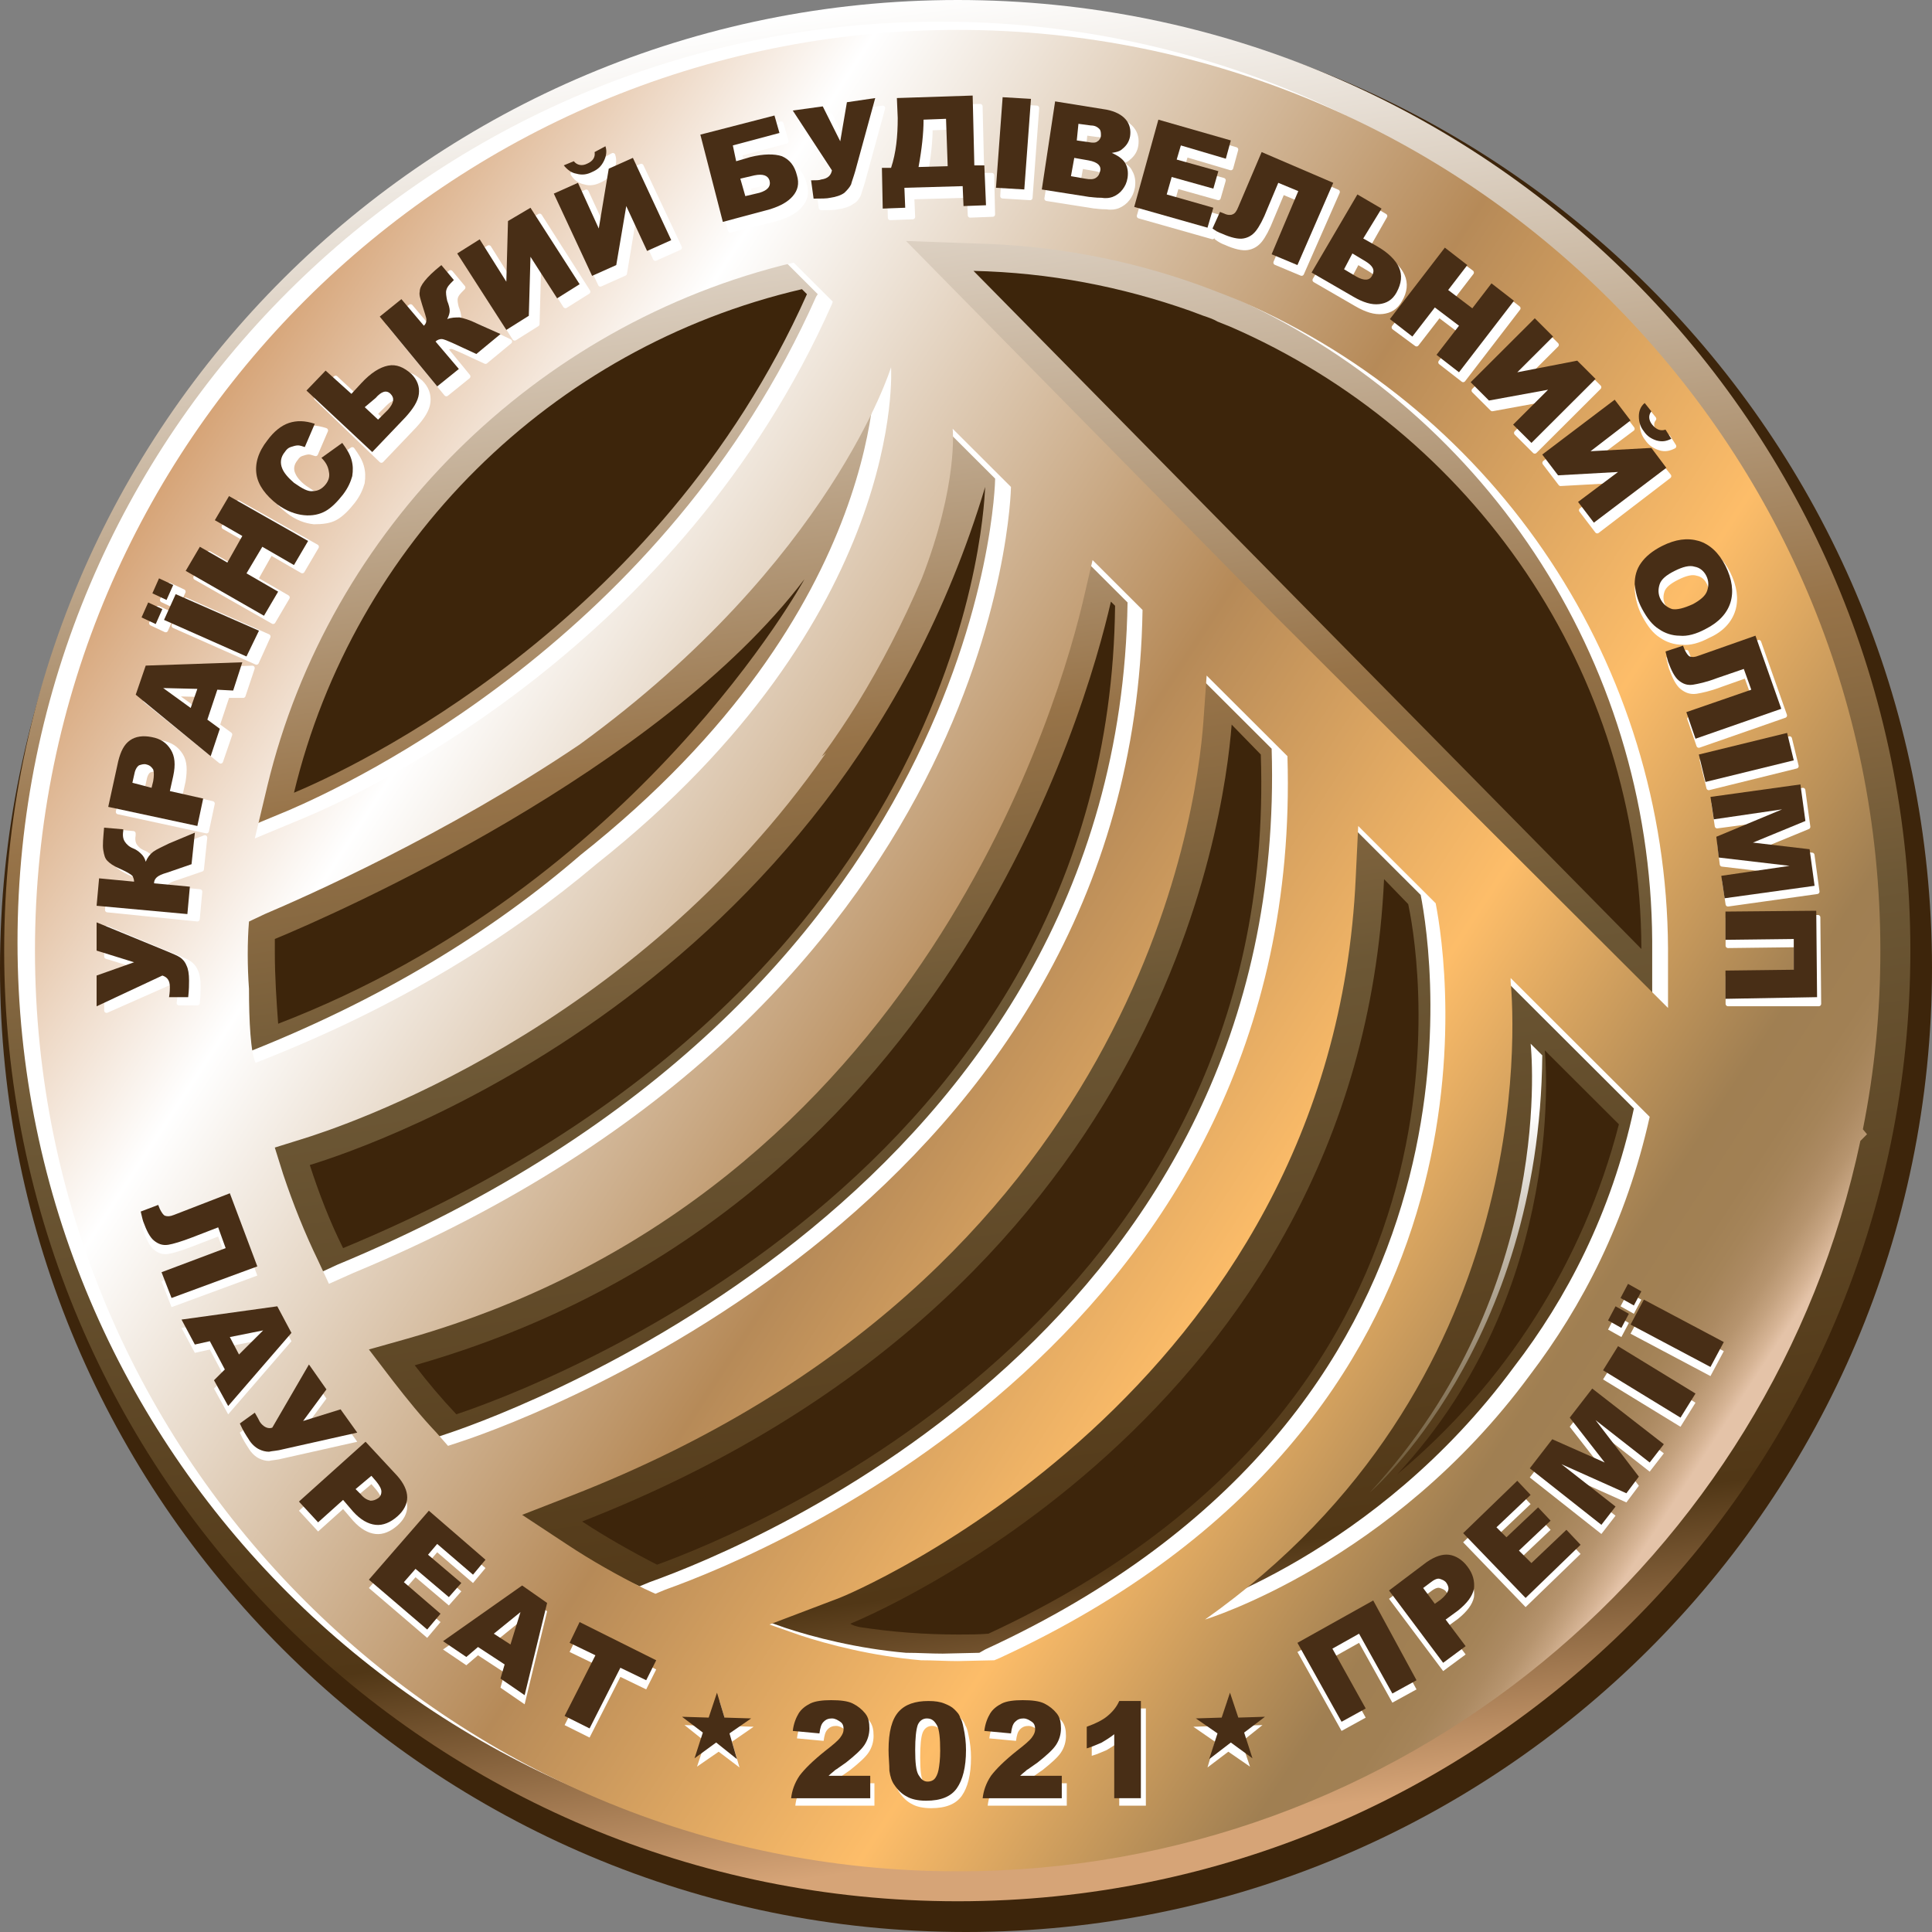 <svg width="80" height="80" viewBox="0 0 80 80" fill="none" xmlns="http://www.w3.org/2000/svg">
<rect x="0" y="0" width="80" height="80" fill="#808080" stroke="none"/>
<path d="M40 80C62.069 80 80 62.107 80 40.086C80 18.064 62.069 0.172 40 0.172C17.931 0.172 0 18.064 0 40.086C0 62.107 17.931 80 40 80Z" fill="#3D250B"/>
<path d="M32.966 13.281C27.414 25.083 17.035 30.83 13.31 32.584C15.931 23.191 23.483 15.759 32.966 13.281Z" fill="#3D250B"/>
<path d="M29.552 29.557C26.207 33.582 20.483 39.053 12.311 42.357C12.242 41.6 12.173 40.843 12.173 40.086C12.173 40.086 12.173 39.948 12.173 39.879C14.69 38.813 23.173 34.959 29.552 29.557Z" fill="#3D250B"/>
<path d="M39.759 25.703C37.966 32.344 32.38 44.249 14.759 51.716C14.38 50.925 14.035 50.064 13.759 49.204C17.138 48.069 32.552 42.185 39.759 25.703Z" fill="#3D250B"/>
<path d="M52.069 33.067C52.069 54.572 32.173 63.174 27.587 64.86C26.862 64.516 26.207 64.103 25.518 63.656C47.311 54.71 51.069 37.196 51.69 31.69C51.862 31.863 51.966 31.966 52.035 32.035C52.035 32.413 52.069 32.757 52.069 33.067Z" fill="#3D250B"/>
<path d="M45.758 29.385C43.31 49.307 23.034 57.393 19.379 58.666C19.034 58.254 18.69 57.841 18.345 57.428C36.172 51.991 43.276 36.92 45.758 29.385Z" fill="#3D250B"/>
<path d="M58.001 38.125C58.07 38.194 58.139 38.263 58.173 38.297C58.277 38.779 58.553 40.396 58.553 42.667C58.553 49.067 56.277 60.766 41.104 67.785C40.932 67.785 40.001 67.82 40.001 67.82C39.07 67.82 38.104 67.751 37.139 67.648C41.863 65.273 56.621 56.43 58.001 38.125Z" fill="#3D250B"/>
<path d="M64.863 45.557C64.863 45.488 64.863 45.419 64.863 45.351C65.69 46.176 66.621 47.105 66.863 47.346C65.932 50.822 64.311 54.056 62.139 56.877C64.484 52.301 64.863 47.828 64.863 45.557Z" fill="#3D250B"/>
<path d="M49.447 13.97L49.965 14.177L50.551 14.417L51.034 14.624C60.758 18.822 67.206 28.215 67.723 38.71C66.137 37.093 43.447 14.073 41.861 12.456C44.482 12.594 47.034 13.11 49.447 13.97Z" fill="#3D250B"/>
<path d="M39.656 0C17.863 0 0.173 17.617 0.173 39.363C0.173 61.11 17.828 78.727 39.656 78.727C61.449 78.727 79.104 61.11 79.104 39.363C79.104 17.617 61.449 0 39.656 0ZM49.828 13.075C50.035 13.144 50.242 13.213 50.414 13.316C50.587 13.385 50.759 13.454 50.931 13.523C60.931 17.858 67.931 27.733 67.966 39.295L40.311 11.217C43.449 11.286 46.449 11.871 49.276 12.869C49.449 12.938 49.656 13.007 49.828 13.075ZM33.207 11.974L33.414 12.181C27.276 25.944 14.483 31.862 12.173 32.826C14.656 22.503 22.828 14.383 33.207 11.974ZM11.38 39.432C11.38 39.26 11.38 39.088 11.38 38.882C13.966 37.815 27.276 31.931 33.311 23.983C33.311 23.983 26.38 36.68 11.518 42.391C11.449 41.462 11.38 40.43 11.38 39.432ZM14.207 51.682C13.656 50.581 13.207 49.411 12.828 48.241C15.311 47.484 34.518 41.015 40.794 20.163C40.759 20.163 40.621 40.74 14.207 51.682ZM17.173 56.533C39.173 50.271 45 29.282 46 24.912L46.173 25.084C45.931 48.619 22.207 57.462 18.897 58.563C18.311 57.944 17.725 57.256 17.173 56.533ZM24.104 63.002C48.069 53.643 50.69 33.996 51 30.004L52.207 31.243C53 54.469 31 63.415 27.207 64.791C26.138 64.241 25.104 63.656 24.104 63.002ZM40.931 67.647C40.518 67.682 40.104 67.682 39.69 67.682C38.276 67.682 36.931 67.579 35.587 67.372C35.449 67.338 35.311 67.303 35.207 67.234C35.207 67.234 56.276 58.839 57.311 36.404L58.311 37.437C58.518 38.4 62.552 57.634 40.931 67.647ZM57.862 61.041C65 53.368 63.966 43.492 63.966 43.492L67.035 46.555C65.552 52.301 62.311 57.325 57.862 61.041Z" fill="url(#paint0_linear_834_6392)"/>
<path d="M76.414 46.417C76.897 44.008 77.138 41.566 77.138 39.019C77.138 17.996 60.001 0.895 38.931 0.895C17.863 0.895 0.725 17.996 0.725 39.019C0.725 60.043 17.863 77.144 38.931 77.144C57.311 77.144 72.656 64.138 76.311 46.899L76.587 46.624L76.414 46.417ZM39.69 9.772C42.897 9.841 46.035 10.426 49.001 11.492L49.552 11.699L50.173 11.94L50.69 12.146C61.414 16.791 68.345 27.286 68.414 38.95V41.462L52.138 25.221L36.862 9.703L39.69 9.772ZM10.449 32.241C13.001 21.608 21.552 13.11 32.242 10.563L33.862 12.181L33.794 12.284C27.518 26.391 14.518 32.447 11.966 33.548L9.897 34.408L10.449 32.241ZM9.656 40.602C9.587 39.673 9.587 38.641 9.656 37.815L10.311 37.505C11.931 36.817 17.794 34.236 23.345 30.486C33.759 22.882 36.242 14.83 36.242 14.83C36.242 14.83 36.931 25.187 24.035 35.406C20.449 38.503 15.863 41.394 9.931 43.699C9.759 43.32 9.69 41.944 9.656 40.602ZM13.001 52.817L12.552 51.854C12.001 50.718 11.518 49.514 11.104 48.275L10.725 47.174L11.828 46.83C13.518 46.314 25.518 42.357 33.552 30.83C33.449 30.933 33.38 30.968 33.38 30.968C33.931 30.211 34.414 29.488 34.862 28.765C35.828 27.183 36.725 25.462 37.518 23.604C39.035 19.682 38.794 17.411 38.794 17.411L41.207 19.819C41.207 20.026 40.759 41.256 13.966 52.37L13.001 52.817ZM17.931 59.561L17.449 59.011C16.828 58.357 16.242 57.634 15.656 56.877L14.656 55.57L16.242 55.123C37.656 49.032 43.345 28.421 44.276 24.361L44.621 22.882L46.69 24.946C46.311 49.239 21.483 58.357 18.656 59.32L17.931 59.561ZM26.483 65.686L26.035 65.48C24.931 64.929 23.828 64.31 22.794 63.621L20.966 62.417L23 61.626C46.38 52.507 48.897 33.342 49.173 29.591L49.311 27.664L52.656 31.002C53.38 54.744 31.345 63.931 26.897 65.514L26.483 65.686ZM40.552 68.439L39.035 68.473C38.518 68.473 38.035 68.439 37.518 68.439C35.518 68.267 33.656 67.785 32.518 67.406L31.242 66.959L34.138 65.858C34.345 65.789 54.552 57.462 55.518 35.991L55.621 33.858L58.828 37.058C59.311 39.535 62.242 58.426 40.794 68.301L40.552 68.439ZM62.69 56.602C56.966 64.378 49.242 66.718 49.242 66.718C62.931 57.049 62.069 42.15 61.897 40.292V40.155L67.656 45.901C66.725 50.236 64.862 53.781 62.69 56.602Z" fill="white"/>
<path d="M77.138 46.761C77.621 44.352 77.862 41.909 77.862 39.363C77.862 18.339 60.724 1.238 39.655 1.238C18.586 1.238 1.448 18.339 1.448 39.363C1.448 60.387 18.586 77.488 39.655 77.488C58.034 77.488 73.379 64.481 77.034 47.243L77.31 46.967L77.138 46.761ZM40.345 10.081C43.552 10.15 46.69 10.735 49.655 11.802L50.207 12.008L50.828 12.249L51.345 12.456C62.069 17.101 69 27.595 69.069 39.26V41.737L52.793 25.496L37.517 9.978L40.345 10.081ZM11.069 32.55C13.621 21.918 22.172 13.419 32.862 10.873L34.483 12.49L34.448 12.593C28.172 26.735 15.172 32.791 12.621 33.858L10.552 34.718L11.069 32.55ZM10.31 40.946C10.241 40.017 10.241 38.984 10.31 38.159L10.966 37.849C12.586 37.161 18.448 34.58 24 30.83C34.414 23.26 36.897 15.208 36.897 15.208C36.897 15.208 37.586 25.565 24.69 35.785C21.103 38.812 16.517 41.703 10.586 44.008C10.379 43.63 10.31 42.253 10.31 40.946ZM13.621 53.161L13.172 52.197C12.621 51.062 12.138 49.858 11.724 48.619L11.379 47.518L12.483 47.174C14.172 46.658 26.172 42.701 34.207 31.174C34.103 31.277 34.034 31.311 34.034 31.311C34.586 30.554 35.069 29.832 35.517 29.109C36.483 27.526 37.379 25.806 38.172 23.948C39.69 20.025 39.448 17.754 39.448 17.754L41.862 20.163C41.862 20.369 41.414 41.6 14.621 52.714L13.621 53.161ZM18.552 59.87L18.069 59.32C17.448 58.666 16.862 57.944 16.276 57.187L15.276 55.879L16.862 55.432C38.276 49.342 43.965 28.731 44.897 24.671L45.241 23.191L47.31 25.256C46.931 49.548 22.103 58.666 19.276 59.63L18.552 59.87ZM27.138 65.995L26.69 65.789C25.586 65.238 24.483 64.619 23.448 63.931L21.621 62.727L23.655 61.935C47.034 52.817 49.552 33.651 49.828 29.901L49.965 27.974L53.31 31.311C54.034 55.053 32 64.24 27.552 65.823L27.138 65.995ZM41.172 68.748L39.655 68.782C39.138 68.782 38.655 68.748 38.138 68.748C36.138 68.576 34.276 68.094 33.138 67.716L31.862 67.268L34.759 66.167C34.965 66.099 55.172 57.772 56.138 36.335L56.241 34.202L59.448 37.402C59.931 39.879 62.862 58.735 41.414 68.645L41.172 68.748ZM63.345 56.946C57.621 64.722 49.897 67.062 49.897 67.062C63.586 57.393 62.724 42.494 62.552 40.636V40.498L68.31 46.245C67.345 50.58 65.517 54.09 63.345 56.946Z" fill="url(#paint1_linear_834_6392)"/>
<path d="M63.862 43.699L63.38 43.217C63.38 43.217 64.518 53.367 56.725 61.797C56.725 61.797 63.759 55.742 63.862 43.699Z" fill="url(#paint2_linear_834_6392)"/>
<path d="M4.414 41.841V40.602L5.966 40.086L4.414 39.605V38.435L7.311 39.639C7.552 39.742 7.724 39.811 7.828 39.88C7.931 39.949 8.035 40.052 8.104 40.224C8.173 40.361 8.207 40.568 8.207 40.843C8.207 40.981 8.207 41.222 8.173 41.531H7.414C7.449 41.325 7.449 41.187 7.449 41.118C7.449 40.843 7.345 40.706 7.138 40.637L4.414 41.841Z" fill="white" stroke="white" stroke-width="0.2" stroke-linecap="round" stroke-linejoin="round"/>
<path d="M8.483 34.684L8.345 35.992L7.345 36.336C7.103 36.405 6.965 36.474 6.897 36.542C6.828 36.611 6.793 36.68 6.793 36.783L8.276 36.921L8.172 38.056L4.448 37.678L4.552 36.542L5.965 36.68C5.965 36.577 5.931 36.508 5.897 36.439C5.828 36.37 5.655 36.267 5.345 36.129C5.138 36.026 4.965 35.923 4.862 35.82C4.759 35.717 4.724 35.579 4.69 35.372C4.655 35.166 4.69 34.856 4.724 34.443L5.517 34.512V34.581C5.483 34.787 5.517 34.925 5.586 35.028C5.655 35.132 5.759 35.235 5.931 35.304C6.103 35.372 6.207 35.476 6.276 35.544C6.345 35.613 6.414 35.717 6.448 35.854C6.517 35.682 6.621 35.544 6.759 35.441C6.897 35.338 7.138 35.235 7.414 35.097L8.483 34.684Z" fill="white" stroke="white" stroke-width="0.2" stroke-linecap="round" stroke-linejoin="round"/>
<path d="M4.896 33.618L5.31 31.76C5.414 31.347 5.552 31.071 5.793 30.899C6.034 30.727 6.345 30.693 6.69 30.762C7.069 30.831 7.31 31.003 7.483 31.278C7.655 31.553 7.655 31.897 7.586 32.344L7.448 32.964L8.793 33.274L8.552 34.409L4.896 33.618ZM6.69 32.826L6.759 32.551C6.793 32.344 6.793 32.172 6.759 32.069C6.69 31.966 6.621 31.897 6.483 31.863C6.379 31.828 6.276 31.863 6.172 31.897C6.069 31.966 6 32.104 5.965 32.31L5.896 32.62L6.69 32.826Z" fill="white" stroke="white" stroke-width="0.2" stroke-linecap="round" stroke-linejoin="round"/>
<path d="M9.413 28.799L9 30.038L9.517 30.417L9.138 31.518L6.034 29.006L6.448 27.802L10.448 27.664L10.069 28.799H9.413ZM8.586 28.765L7.172 28.731L8.31 29.556L8.586 28.765Z" fill="white" stroke="white" stroke-width="0.2" stroke-linecap="round" stroke-linejoin="round"/>
<path d="M6.275 25.806L6.551 25.187L7.137 25.462L6.862 26.082L6.275 25.806ZM6.724 24.843L7 24.224L7.586 24.499L7.31 25.118L6.724 24.843ZM7.206 25.91L7.689 24.843L11.103 26.357L10.62 27.424L7.206 25.91Z" fill="white" stroke="white" stroke-width="0.2" stroke-linecap="round" stroke-linejoin="round"/>
<path d="M8.104 23.914L8.655 22.916L9.793 23.57L10.414 22.469L9.276 21.815L9.862 20.817L13.104 22.641L12.517 23.639L11.207 22.882L10.586 23.983L11.897 24.74L11.31 25.738L8.104 23.914Z" fill="white" stroke="white" stroke-width="0.2" stroke-linecap="round" stroke-linejoin="round"/>
<path d="M13.725 19.235L14.587 18.615C14.759 18.856 14.897 19.062 14.966 19.303C15.035 19.544 15.035 19.751 15.001 19.991C14.932 20.232 14.828 20.473 14.621 20.748C14.38 21.058 14.139 21.299 13.897 21.437C13.656 21.574 13.346 21.609 13.001 21.609C12.656 21.574 12.277 21.437 11.932 21.161C11.449 20.783 11.139 20.37 11.07 19.923C11.001 19.475 11.139 18.994 11.518 18.512C11.794 18.134 12.104 17.893 12.415 17.789C12.725 17.686 13.07 17.686 13.484 17.824L13.07 18.787C12.966 18.753 12.863 18.718 12.794 18.718C12.691 18.718 12.587 18.753 12.484 18.787C12.38 18.822 12.311 18.89 12.242 18.994C12.07 19.2 12.035 19.441 12.139 19.648C12.208 19.82 12.38 20.026 12.621 20.198C12.966 20.439 13.208 20.576 13.415 20.542C13.621 20.542 13.794 20.439 13.932 20.267C14.07 20.095 14.104 19.923 14.07 19.751C13.966 19.579 13.863 19.407 13.725 19.235Z" fill="white" stroke="white" stroke-width="0.2" stroke-linecap="round" stroke-linejoin="round"/>
<path d="M14.931 16.62L15.345 16.172C15.724 15.76 16.104 15.519 16.448 15.484C16.793 15.415 17.104 15.553 17.414 15.828C17.655 16.069 17.759 16.345 17.724 16.654C17.69 16.964 17.483 17.274 17.172 17.618L15.793 19.063L13.104 16.482L13.897 15.656L14.931 16.62ZM16.035 17.652L16.448 17.239C16.69 16.964 16.724 16.758 16.552 16.585C16.379 16.413 16.172 16.482 15.931 16.723L15.517 17.136L16.035 17.652Z" fill="white" stroke="white" stroke-width="0.2" stroke-linecap="round" stroke-linejoin="round"/>
<path d="M21.104 14.142L20.104 14.968L19.138 14.521C18.897 14.417 18.759 14.348 18.69 14.348C18.621 14.348 18.517 14.383 18.448 14.452L19.379 15.587L18.483 16.31L16.104 13.419L17 12.697L17.931 13.798C18 13.729 18.035 13.66 18.035 13.557C18.035 13.454 17.966 13.282 17.862 12.938C17.793 12.697 17.724 12.525 17.759 12.387C17.759 12.25 17.828 12.112 17.966 11.94C18.104 11.768 18.31 11.561 18.655 11.286L19.172 11.905L19.138 11.94C19 12.078 18.897 12.181 18.862 12.318C18.828 12.422 18.862 12.594 18.897 12.731C18.966 12.903 19 13.041 19 13.144C19 13.247 18.966 13.351 18.897 13.488C19.069 13.419 19.241 13.419 19.414 13.419C19.586 13.454 19.828 13.523 20.104 13.66L21.104 14.142Z" fill="white" stroke="white" stroke-width="0.2" stroke-linecap="round" stroke-linejoin="round"/>
<path d="M22.345 8.946L24.345 12.078L23.414 12.662L22.311 10.942L22.242 13.419L21.311 14.004L19.311 10.839L20.242 10.254L21.345 12.009L21.414 9.497L22.345 8.946Z" fill="white" stroke="white" stroke-width="0.2" stroke-linecap="round" stroke-linejoin="round"/>
<path d="M26.551 6.882L28.137 10.254L27.137 10.701L26.275 8.843L25.862 11.321L24.862 11.768L23.275 8.396L24.275 7.949L25.137 9.807L25.551 7.329L26.551 6.882ZM25.379 6.435C25.448 6.641 25.413 6.847 25.31 7.02C25.206 7.226 25.069 7.364 24.827 7.467C24.62 7.57 24.413 7.604 24.206 7.536C24 7.501 23.827 7.364 23.724 7.192L24.137 7.02C24.275 7.192 24.482 7.226 24.689 7.123C24.931 7.02 25.034 6.847 25 6.641L25.379 6.435Z" fill="white" stroke="white" stroke-width="0.2" stroke-linecap="round" stroke-linejoin="round"/>
<path d="M30.793 7.019L31.38 6.882C31.931 6.744 32.345 6.744 32.69 6.847C33 6.985 33.207 7.226 33.31 7.639C33.414 7.983 33.345 8.258 33.138 8.499C32.931 8.74 32.621 8.912 32.173 9.05L30.242 9.531L29.311 5.918L32.345 5.127L32.552 5.85L30.621 6.366L30.793 7.019ZM31.173 8.465L31.759 8.327C32.104 8.224 32.242 8.052 32.173 7.811C32.104 7.604 31.897 7.536 31.552 7.604L30.966 7.742L31.173 8.465Z" fill="white" stroke="white" stroke-width="0.2" stroke-linecap="round" stroke-linejoin="round"/>
<path d="M33.139 4.954L34.38 4.782L35.104 6.228L35.38 4.645L36.553 4.473L35.725 7.501C35.656 7.741 35.587 7.914 35.553 8.051C35.483 8.189 35.414 8.292 35.277 8.361C35.139 8.464 34.932 8.533 34.69 8.567C34.553 8.602 34.311 8.602 34.001 8.602L33.897 7.845C34.104 7.845 34.242 7.845 34.311 7.81C34.587 7.776 34.725 7.638 34.759 7.432L33.139 4.954Z" fill="white" stroke="white" stroke-width="0.2" stroke-linecap="round" stroke-linejoin="round"/>
<path d="M41.104 8.877L40.173 8.912L40.139 8.086L37.759 8.155L37.794 8.981L36.863 9.015L36.828 7.329H37.207C37.414 6.71 37.483 6.021 37.483 5.299L37.449 4.473L40.587 4.404L40.656 7.26H41.069L41.104 8.877ZM39.518 7.226L39.449 5.265L38.518 5.299V5.333C38.518 5.849 38.449 6.503 38.311 7.26L39.518 7.226Z" fill="white" stroke="white" stroke-width="0.2" stroke-linecap="round" stroke-linejoin="round"/>
<path d="M41.759 4.404L42.931 4.473L42.656 8.189L41.518 8.12L41.759 4.404Z" fill="white" stroke="white" stroke-width="0.2" stroke-linecap="round" stroke-linejoin="round"/>
<path d="M43.932 4.576L46.07 4.92C46.415 4.989 46.691 5.127 46.863 5.333C47.035 5.54 47.07 5.78 47.035 6.021C47.001 6.228 46.897 6.4 46.725 6.537C46.622 6.641 46.484 6.675 46.277 6.71C46.518 6.813 46.725 6.95 46.794 7.122C46.897 7.294 46.932 7.501 46.897 7.742C46.863 7.948 46.794 8.086 46.691 8.223C46.587 8.361 46.449 8.464 46.277 8.533C46.173 8.568 46.035 8.602 45.828 8.568C45.553 8.568 45.38 8.533 45.311 8.533L43.346 8.223L43.932 4.576ZM44.622 7.639L45.208 7.742C45.415 7.776 45.553 7.776 45.656 7.707C45.76 7.639 45.794 7.57 45.828 7.432C45.863 7.329 45.828 7.226 45.76 7.157C45.691 7.088 45.553 7.019 45.346 6.985L44.76 6.882L44.622 7.639ZM44.863 6.193L45.346 6.262C45.518 6.297 45.656 6.297 45.725 6.228C45.794 6.193 45.863 6.09 45.863 5.987C45.897 5.884 45.863 5.78 45.794 5.712C45.725 5.643 45.622 5.574 45.449 5.574L44.932 5.505L44.863 6.193Z" fill="white" stroke="white" stroke-width="0.2" stroke-linecap="round" stroke-linejoin="round"/>
<path d="M48.207 5.333L51.173 6.193L50.966 6.95L49.104 6.4L48.931 6.985L50.656 7.466L50.449 8.189L48.725 7.707L48.518 8.43L50.449 8.98L50.207 9.806L47.173 8.946L48.207 5.333Z" fill="white" stroke="white" stroke-width="0.2" stroke-linecap="round" stroke-linejoin="round"/>
<path d="M53.897 11.321L52.828 10.874L53.932 8.293L53.104 7.949L52.656 9.016C52.483 9.463 52.311 9.773 52.173 9.945C52.035 10.117 51.863 10.22 51.656 10.254C51.449 10.289 51.139 10.22 50.759 10.048C50.656 10.013 50.518 9.945 50.38 9.841L50.69 9.153L50.863 9.222C51.001 9.291 51.139 9.291 51.208 9.256C51.311 9.222 51.38 9.119 51.449 8.947L52.414 6.676L55.38 7.949L53.897 11.321Z" fill="white" stroke="white" stroke-width="0.2" stroke-linecap="round" stroke-linejoin="round"/>
<path d="M56.621 10.219L57.138 10.529C57.621 10.804 57.931 11.114 58.069 11.424C58.207 11.733 58.172 12.078 57.965 12.421C57.793 12.731 57.552 12.869 57.241 12.903C56.931 12.938 56.586 12.834 56.172 12.594L54.448 11.596L56.345 8.361L57.345 8.946L56.621 10.219ZM55.862 11.492L56.379 11.802C56.69 11.974 56.931 11.974 57.034 11.733C57.138 11.527 57.069 11.355 56.724 11.148L56.207 10.839L55.862 11.492Z" fill="white" stroke="white" stroke-width="0.2" stroke-linecap="round" stroke-linejoin="round"/>
<path d="M60.001 10.598L60.931 11.286L60.138 12.318L61.138 13.075L61.931 12.043L62.862 12.765L60.587 15.725L59.656 15.002L60.587 13.798L59.587 13.041L58.656 14.245L57.725 13.557L60.001 10.598Z" fill="white" stroke="white" stroke-width="0.2" stroke-linecap="round" stroke-linejoin="round"/>
<path d="M66.207 16.034L63.551 18.684L62.793 17.927L64.241 16.482L61.793 16.929L61.034 16.172L63.689 13.523L64.448 14.28L63 15.725L65.448 15.277L66.207 16.034Z" fill="white" stroke="white" stroke-width="0.2" stroke-linecap="round" stroke-linejoin="round"/>
<path d="M69.104 19.716L66.138 21.987L65.483 21.127L67.104 19.888L64.621 20.026L63.966 19.166L66.931 16.895L67.587 17.755L65.931 18.994L68.414 18.856L69.104 19.716ZM69.311 18.477C69.104 18.581 68.931 18.615 68.724 18.546C68.517 18.477 68.345 18.374 68.207 18.168C68.069 17.996 68 17.789 68 17.548C68 17.342 68.069 17.135 68.207 16.998L68.483 17.342C68.345 17.514 68.38 17.72 68.517 17.892C68.656 18.099 68.862 18.168 69.069 18.099L69.311 18.477Z" fill="white" stroke="white" stroke-width="0.2" stroke-linecap="round" stroke-linejoin="round"/>
<path d="M68.932 22.882C69.484 22.607 69.966 22.538 70.449 22.71C70.897 22.848 71.277 23.192 71.553 23.742C71.828 24.293 71.897 24.809 71.76 25.256C71.621 25.704 71.277 26.082 70.725 26.323C70.346 26.529 69.966 26.633 69.656 26.598C69.346 26.598 69.035 26.495 68.794 26.323C68.518 26.151 68.311 25.876 68.104 25.497C67.897 25.119 67.828 24.774 67.794 24.465C67.794 24.155 67.863 23.88 68.07 23.57C68.242 23.329 68.553 23.088 68.932 22.882ZM69.449 23.914C69.104 24.086 68.897 24.258 68.828 24.465C68.76 24.671 68.76 24.878 68.863 25.084C68.966 25.291 69.139 25.428 69.346 25.497C69.553 25.532 69.828 25.463 70.208 25.291C70.518 25.119 70.725 24.947 70.794 24.74C70.863 24.534 70.863 24.327 70.76 24.121C70.656 23.914 70.484 23.777 70.277 23.742C70.07 23.673 69.794 23.742 69.449 23.914Z" fill="white" stroke="white" stroke-width="0.2" stroke-linecap="round" stroke-linejoin="round"/>
<path d="M70.345 30.864L69.966 29.763L72.621 28.834L72.31 27.974L71.241 28.352C70.793 28.524 70.448 28.593 70.241 28.628C70 28.662 69.828 28.593 69.655 28.456C69.483 28.318 69.345 28.043 69.207 27.664C69.172 27.561 69.138 27.389 69.103 27.251L69.828 27.011L69.897 27.183C69.966 27.32 70 27.424 70.103 27.458C70.172 27.492 70.31 27.492 70.483 27.424L72.828 26.598L73.897 29.626L70.345 30.864Z" fill="white" stroke="white" stroke-width="0.2" stroke-linecap="round" stroke-linejoin="round"/>
<path d="M74.103 30.589L74.379 31.724L70.758 32.619L70.482 31.483L74.103 30.589Z" fill="white" stroke="white" stroke-width="0.2" stroke-linecap="round" stroke-linejoin="round"/>
<path d="M74.656 32.723L74.862 34.237L72.69 35.131L75.035 35.407L75.242 36.92L71.552 37.437L71.414 36.508L74.242 36.129L71.311 35.785L71.207 34.925L73.931 33.824L71.104 34.202L70.966 33.273L74.656 32.723Z" fill="white" stroke="white" stroke-width="0.2" stroke-linecap="round" stroke-linejoin="round"/>
<path d="M71.553 41.566V40.43L74.38 40.396V39.123L71.553 39.157V38.022L75.277 37.987L75.311 41.566H71.553Z" fill="white" stroke="white" stroke-width="0.2" stroke-linecap="round" stroke-linejoin="round"/>
<path d="M4 41.669V40.395L5.552 39.845L4 39.363V38.193L6.931 39.398C7.172 39.501 7.345 39.57 7.448 39.639C7.552 39.707 7.655 39.811 7.724 39.983C7.793 40.12 7.828 40.327 7.828 40.602C7.828 40.74 7.828 40.98 7.793 41.29H7C7.034 41.084 7.034 40.946 7.034 40.877C7.034 40.602 6.931 40.464 6.724 40.395L4 41.669Z" fill="#482E16"/>
<path d="M8.069 34.478L7.931 35.785L6.931 36.13C6.69 36.198 6.552 36.267 6.483 36.336C6.414 36.405 6.379 36.474 6.379 36.577L7.862 36.715L7.759 37.85L4 37.506L4.103 36.37L5.552 36.508C5.552 36.405 5.517 36.336 5.483 36.267C5.414 36.198 5.241 36.095 4.931 35.958C4.69 35.854 4.552 35.751 4.448 35.648C4.345 35.545 4.31 35.407 4.276 35.2C4.241 34.994 4.276 34.684 4.31 34.272L5.103 34.34V34.409C5.069 34.616 5.103 34.753 5.172 34.856C5.241 34.96 5.345 35.063 5.517 35.132C5.69 35.2 5.793 35.304 5.862 35.373C5.931 35.441 6 35.545 6.034 35.682C6.103 35.51 6.207 35.373 6.345 35.269C6.483 35.166 6.724 35.063 7 34.925L8.069 34.478Z" fill="#482E16"/>
<path d="M4.482 33.411L4.896 31.518C5 31.105 5.138 30.83 5.379 30.658C5.62 30.486 5.931 30.452 6.276 30.52C6.655 30.589 6.896 30.761 7.069 31.037C7.241 31.312 7.276 31.656 7.172 32.138L7.034 32.757L8.413 33.067L8.172 34.202L4.482 33.411ZM6.276 32.62L6.344 32.344C6.379 32.138 6.379 31.966 6.344 31.863C6.276 31.759 6.207 31.69 6.069 31.656C5.965 31.622 5.862 31.656 5.758 31.69C5.655 31.759 5.586 31.897 5.551 32.103L5.482 32.413L6.276 32.62Z" fill="#482E16"/>
<path d="M8.999 28.559L8.586 29.798L9.103 30.177L8.724 31.312L5.62 28.766L6.034 27.561L10.034 27.424L9.655 28.594L8.999 28.559ZM8.172 28.525L6.758 28.491L7.896 29.316L8.172 28.525Z" fill="#482E16"/>
<path d="M5.861 25.566L6.137 24.946L6.723 25.221L6.448 25.841L5.861 25.566ZM6.31 24.568L6.585 23.948L7.172 24.224L6.896 24.843L6.31 24.568ZM6.792 25.669L7.275 24.602L10.723 26.116L10.206 27.183L6.792 25.669Z" fill="#482E16"/>
<path d="M7.689 23.639L8.276 22.641L9.414 23.295L10.034 22.194L8.896 21.54L9.483 20.542L12.758 22.4L12.172 23.398L10.862 22.641L10.207 23.742L11.517 24.499L10.931 25.497L7.689 23.639Z" fill="#482E16"/>
<path d="M13.31 18.959L14.172 18.34C14.345 18.581 14.483 18.787 14.552 19.028C14.621 19.269 14.621 19.475 14.586 19.716C14.517 19.957 14.414 20.198 14.207 20.473C13.965 20.783 13.724 21.024 13.483 21.161C13.241 21.299 12.931 21.368 12.586 21.333C12.241 21.299 11.862 21.161 11.483 20.886C11 20.508 10.69 20.095 10.621 19.647C10.552 19.2 10.69 18.718 11.069 18.237C11.345 17.858 11.655 17.617 11.965 17.514C12.276 17.411 12.621 17.411 13.034 17.548L12.621 18.512C12.517 18.477 12.414 18.443 12.345 18.443C12.241 18.443 12.138 18.477 12.034 18.512C11.931 18.546 11.862 18.615 11.793 18.718C11.621 18.925 11.586 19.166 11.69 19.407C11.758 19.578 11.931 19.785 12.172 19.991C12.517 20.232 12.758 20.37 12.965 20.335C13.172 20.335 13.345 20.232 13.483 20.06C13.621 19.888 13.655 19.716 13.621 19.544C13.586 19.303 13.483 19.131 13.31 18.959Z" fill="#482E16"/>
<path d="M14.552 16.309L14.965 15.862C15.345 15.449 15.724 15.208 16.069 15.14C16.414 15.071 16.724 15.208 17.034 15.484C17.276 15.725 17.379 16 17.345 16.309C17.31 16.619 17.103 16.929 16.793 17.273L15.414 18.718L12.69 16.172L13.483 15.346L14.552 16.309ZM15.655 17.376L16.069 16.963C16.31 16.688 16.345 16.482 16.172 16.309C16 16.137 15.793 16.206 15.552 16.482L15.103 16.86L15.655 17.376Z" fill="#482E16"/>
<path d="M20.725 13.832L19.725 14.658L18.759 14.211C18.518 14.108 18.38 14.039 18.276 14.039C18.207 14.039 18.104 14.073 18.035 14.142L19 15.278L18.104 16L15.725 13.11L16.621 12.387L17.552 13.488C17.621 13.42 17.656 13.351 17.656 13.248C17.656 13.144 17.587 12.972 17.483 12.628C17.414 12.387 17.345 12.215 17.38 12.078C17.38 11.94 17.449 11.802 17.587 11.63C17.725 11.458 17.931 11.252 18.276 10.977L18.794 11.596L18.759 11.63C18.621 11.768 18.518 11.871 18.483 12.009C18.449 12.112 18.483 12.284 18.518 12.456C18.587 12.628 18.621 12.766 18.621 12.869C18.621 12.972 18.587 13.075 18.518 13.213C18.69 13.144 18.863 13.144 19.035 13.144C19.207 13.179 19.449 13.248 19.725 13.385L20.725 13.832Z" fill="#482E16"/>
<path d="M21.966 8.603L24.001 11.768L23.07 12.353L21.966 10.633L21.897 13.076L20.966 13.661L18.932 10.495L19.863 9.91L20.966 11.665L21.035 9.153L21.966 8.603Z" fill="#482E16"/>
<path d="M26.207 6.537L27.794 9.944L26.794 10.391L25.932 8.533L25.518 10.976L24.518 11.423L22.932 8.017L23.932 7.57L24.794 9.462L25.207 6.985L26.207 6.537ZM25.07 6.056C25.139 6.262 25.104 6.469 25.001 6.675C24.897 6.881 24.759 7.019 24.518 7.122C24.311 7.226 24.104 7.26 23.863 7.191C23.656 7.157 23.483 7.019 23.345 6.847L23.759 6.675C23.897 6.847 24.104 6.881 24.311 6.778C24.552 6.675 24.656 6.503 24.621 6.297L25.07 6.056Z" fill="#482E16"/>
<path d="M30.483 6.676L31.069 6.504C31.621 6.366 32.069 6.366 32.379 6.469C32.69 6.607 32.897 6.848 33 7.261C33.103 7.605 33.035 7.88 32.828 8.121C32.621 8.362 32.31 8.534 31.862 8.671L29.931 9.188L29 5.575L32.069 4.783L32.276 5.506L30.345 6.022L30.483 6.676ZM30.862 8.121L31.448 7.983C31.793 7.88 31.931 7.708 31.862 7.467C31.793 7.261 31.586 7.192 31.241 7.261L30.655 7.398L30.862 8.121Z" fill="#482E16"/>
<path d="M32.827 4.577L34.069 4.405L34.793 5.85L35.069 4.233L36.241 4.061L35.413 7.088C35.344 7.329 35.275 7.501 35.241 7.639C35.172 7.777 35.069 7.88 34.965 7.983C34.827 8.086 34.62 8.155 34.379 8.19C34.241 8.224 34 8.224 33.689 8.224L33.586 7.467C33.793 7.467 33.931 7.467 34 7.433C34.275 7.398 34.413 7.261 34.448 7.054L32.827 4.577Z" fill="#482E16"/>
<path d="M40.828 8.499L39.897 8.533L39.862 7.708L37.449 7.776L37.483 8.602L36.552 8.637L36.518 6.951H36.897C37.104 6.331 37.173 5.643 37.173 4.886L37.138 4.06L40.276 3.957L40.345 6.847H40.759L40.828 8.499ZM39.242 6.882L39.173 4.92L38.242 4.955V4.989C38.242 5.505 38.173 6.159 38.035 6.916L39.242 6.882Z" fill="#482E16"/>
<path d="M41.517 4.025L42.69 4.094L42.414 7.845L41.241 7.776L41.517 4.025Z" fill="#482E16"/>
<path d="M43.69 4.198L45.828 4.542C46.173 4.611 46.449 4.749 46.621 4.955C46.794 5.162 46.828 5.403 46.794 5.643C46.759 5.85 46.656 6.022 46.483 6.16C46.38 6.263 46.242 6.297 46.035 6.332C46.277 6.435 46.483 6.572 46.587 6.744C46.69 6.917 46.725 7.123 46.69 7.364C46.656 7.57 46.587 7.708 46.483 7.846C46.38 7.983 46.242 8.086 46.07 8.155C45.966 8.19 45.828 8.224 45.621 8.19C45.346 8.19 45.173 8.155 45.104 8.155L43.139 7.846L43.69 4.198ZM44.346 7.295L44.932 7.398C45.139 7.433 45.277 7.433 45.38 7.364C45.483 7.295 45.518 7.226 45.553 7.089C45.587 6.985 45.553 6.882 45.483 6.813C45.414 6.744 45.277 6.676 45.07 6.641L44.483 6.538L44.346 7.295ZM44.587 5.815L45.07 5.884C45.242 5.919 45.38 5.919 45.449 5.85C45.518 5.815 45.587 5.712 45.587 5.609C45.587 5.506 45.587 5.403 45.518 5.334C45.449 5.265 45.346 5.196 45.173 5.196L44.656 5.127L44.587 5.815Z" fill="#482E16"/>
<path d="M47.966 4.955L50.966 5.815L50.759 6.572L48.897 6.022L48.724 6.607L50.449 7.088L50.242 7.811L48.517 7.329L48.311 8.052L50.242 8.602L50 9.428L46.966 8.568L47.966 4.955Z" fill="#482E16"/>
<path d="M53.724 10.976L52.655 10.529L53.759 7.914L52.931 7.57L52.483 8.637C52.31 9.084 52.138 9.394 52 9.566C51.862 9.738 51.69 9.841 51.483 9.875C51.276 9.91 50.966 9.841 50.586 9.669C50.483 9.635 50.345 9.566 50.207 9.462L50.517 8.774L50.69 8.843C50.828 8.912 50.966 8.912 51.035 8.878C51.138 8.843 51.207 8.74 51.276 8.568L52.242 6.297L55.207 7.57L53.724 10.976Z" fill="#482E16"/>
<path d="M56.449 9.875L57 10.185C57.483 10.46 57.793 10.77 57.931 11.08C58.069 11.389 58.035 11.733 57.828 12.112C57.655 12.422 57.414 12.559 57.104 12.594C56.793 12.628 56.449 12.525 56.035 12.284L54.31 11.286L56.207 8.052L57.207 8.637L56.449 9.875ZM55.655 11.149L56.173 11.458C56.483 11.63 56.724 11.63 56.828 11.389C56.931 11.183 56.862 11.011 56.517 10.804L56 10.495L55.655 11.149Z" fill="#482E16"/>
<path d="M59.828 10.254L60.759 10.976L59.966 12.009L60.966 12.766L61.759 11.733L62.69 12.456L60.414 15.415L59.483 14.693L60.414 13.488L59.414 12.731L58.483 13.936L57.552 13.213L59.828 10.254Z" fill="#482E16"/>
<path d="M66.069 15.691L63.414 18.34L62.655 17.583L64.103 16.138L61.655 16.585L60.897 15.828L63.552 13.179L64.31 13.936L62.828 15.415L65.31 14.934L66.069 15.691Z" fill="#482E16"/>
<path d="M68.999 19.372L65.999 21.643L65.344 20.783L66.999 19.544L64.516 19.682L63.861 18.822L66.861 16.551L67.516 17.411L65.861 18.684L68.379 18.547L68.999 19.372ZM69.206 18.168C68.999 18.271 68.827 18.306 68.585 18.237C68.379 18.168 68.206 18.065 68.068 17.858C67.93 17.686 67.861 17.48 67.861 17.239C67.861 17.032 67.93 16.826 68.103 16.688L68.379 17.032C68.241 17.204 68.275 17.411 68.413 17.583C68.585 17.79 68.758 17.858 68.965 17.79L69.206 18.168Z" fill="#482E16"/>
<path d="M68.827 22.606C69.379 22.331 69.862 22.262 70.345 22.4C70.793 22.538 71.172 22.882 71.448 23.432C71.724 23.983 71.793 24.499 71.655 24.946C71.517 25.393 71.172 25.772 70.621 26.047C70.241 26.254 69.862 26.357 69.552 26.323C69.241 26.323 68.931 26.219 68.689 26.047C68.414 25.875 68.207 25.6 68 25.221C67.793 24.843 67.724 24.499 67.689 24.189C67.689 23.879 67.758 23.57 67.965 23.294C68.138 23.054 68.414 22.813 68.827 22.606ZM69.345 23.639C69 23.811 68.793 23.983 68.724 24.189C68.655 24.396 68.655 24.602 68.758 24.808C68.862 25.015 69.034 25.153 69.241 25.221C69.448 25.256 69.724 25.187 70.103 25.015C70.414 24.843 70.621 24.671 70.689 24.464C70.758 24.258 70.758 24.052 70.655 23.845C70.552 23.639 70.379 23.501 70.172 23.466C69.965 23.398 69.689 23.466 69.345 23.639Z" fill="#482E16"/>
<path d="M70.207 30.589L69.828 29.488L72.517 28.559L72.207 27.699L71.104 28.077C70.656 28.249 70.311 28.318 70.104 28.352C69.862 28.387 69.69 28.318 69.517 28.18C69.345 28.043 69.207 27.767 69.069 27.389C69.035 27.286 69 27.114 68.966 26.976L69.69 26.735L69.759 26.907C69.828 27.045 69.897 27.148 69.966 27.183C70.069 27.217 70.173 27.217 70.345 27.148L72.69 26.322L73.759 29.35L70.207 30.589Z" fill="#482E16"/>
<path d="M74 30.349L74.276 31.484L70.621 32.379L70.345 31.243L74 30.349Z" fill="#482E16"/>
<path d="M74.551 32.481L74.758 33.995L72.586 34.89L74.931 35.165L75.138 36.679L71.413 37.195L71.275 36.266L74.103 35.853L71.172 35.509L71.069 34.649L73.793 33.514L70.965 33.927L70.827 32.998L74.551 32.481Z" fill="#482E16"/>
<path d="M71.448 41.359V40.189L74.276 40.155V38.882L71.448 38.916V37.746L75.207 37.712L75.241 41.29L71.448 41.359Z" fill="#482E16"/>
<path d="M7.103 54.126L6.689 53.059L9.344 52.061L9.034 51.201L7.965 51.614C7.517 51.786 7.172 51.889 6.965 51.923C6.724 51.958 6.551 51.889 6.379 51.751C6.206 51.614 6.069 51.338 5.931 50.96C5.896 50.857 5.862 50.685 5.827 50.547L6.551 50.272L6.62 50.444C6.689 50.581 6.758 50.685 6.827 50.719C6.931 50.754 7.034 50.754 7.206 50.685L9.517 49.79L10.655 52.818L7.103 54.126Z" fill="white"/>
<path d="M9.31 57.051L8.689 55.881L8.068 56.018L7.517 54.986L11.482 54.435L12.068 55.537L9.448 58.565L8.861 57.498L9.31 57.051ZM9.896 56.466L10.896 55.468L9.517 55.743L9.896 56.466Z" fill="white"/>
<path d="M12.793 56.879L13.517 57.911L12.551 59.219L14.103 58.737L14.793 59.7L11.724 60.389C11.482 60.457 11.275 60.457 11.138 60.492C11 60.492 10.862 60.457 10.724 60.389C10.586 60.32 10.413 60.182 10.275 59.941C10.207 59.838 10.069 59.632 9.931 59.322L10.551 58.875C10.655 59.047 10.724 59.184 10.758 59.253C10.931 59.459 11.103 59.563 11.275 59.494L12.793 56.879Z" fill="white"/>
<path d="M15.137 60.078L16.448 61.489C16.724 61.799 16.862 62.108 16.862 62.383C16.862 62.659 16.724 62.934 16.448 63.175C16.172 63.416 15.862 63.553 15.551 63.519C15.241 63.485 14.931 63.312 14.62 62.968L14.207 62.487L13.172 63.416L12.379 62.556L15.137 60.078ZM14.724 62.005L14.931 62.212C15.069 62.383 15.207 62.452 15.344 62.487C15.448 62.487 15.551 62.452 15.655 62.383C15.758 62.315 15.793 62.212 15.793 62.108C15.793 62.005 15.724 61.867 15.586 61.695L15.379 61.455L14.724 62.005Z" fill="white"/>
<path d="M17.758 62.9L20.103 64.93L19.586 65.55L18.103 64.277L17.724 64.724L19.103 65.894L18.586 66.479L17.206 65.309L16.724 65.859L18.241 67.167L17.689 67.821L15.275 65.756L17.758 62.9Z" fill="white"/>
<path d="M20.896 69.265L19.793 68.542L19.31 68.955L18.345 68.302L21.621 65.996L22.655 66.719L21.724 70.572L20.724 69.884L20.896 69.265ZM21.138 68.474L21.552 67.132L20.448 68.026L21.138 68.474Z" fill="white"/>
<path d="M24 67.545L27.172 69.128L26.758 69.954L25.689 69.437L24.413 71.949L23.379 71.433L24.655 68.921L23.586 68.405L24 67.545Z" fill="white"/>
<path d="M58.655 69.954L57.655 70.504L56.275 68.027L55.172 68.646L56.551 71.124L55.551 71.674L53.724 68.405L56.862 66.65L58.655 69.954Z" fill="white"/>
<path d="M57.517 66.203L59.068 65.033C59.413 64.792 59.724 64.689 59.999 64.723C60.275 64.758 60.551 64.93 60.758 65.205C60.999 65.515 61.068 65.824 61.034 66.134C60.965 66.444 60.758 66.719 60.379 67.029L59.861 67.407L60.689 68.508L59.758 69.196L57.517 66.203ZM59.413 66.788L59.654 66.616C59.827 66.478 59.93 66.341 59.965 66.237C59.999 66.134 59.965 66.031 59.896 65.928C59.827 65.824 59.724 65.79 59.62 65.755C59.517 65.721 59.379 65.79 59.206 65.928L58.93 66.134L59.413 66.788Z" fill="white"/>
<path d="M60.586 63.863L62.827 61.695L63.379 62.28L61.965 63.622L62.379 64.035L63.689 62.796L64.207 63.347L62.896 64.586L63.413 65.102L64.862 63.725L65.448 64.345L63.172 66.547L60.586 63.863Z" fill="white"/>
<path d="M63.345 61.179L64.276 59.975L66.448 60.938L65 59.08L65.931 57.876L68.896 60.181L68.31 60.938L66.069 59.184L67.862 61.523L67.345 62.212L64.655 61.007L66.896 62.762L66.31 63.519L63.345 61.179Z" fill="white"/>
<path d="M66.379 57.119L67 56.121L70.207 58.082L69.586 59.08L66.379 57.119Z" fill="white"/>
<path d="M66.586 55.054L66.896 54.469L67.448 54.779L67.138 55.364L66.586 55.054ZM67.103 54.091L67.413 53.506L67.965 53.816L67.655 54.401L67.103 54.091ZM67.517 55.226L68.069 54.194L71.379 55.949L70.827 56.981L67.517 55.226Z" fill="white"/>
<path d="M7.103 53.747L6.689 52.68L9.344 51.682L9.034 50.822L7.965 51.235C7.517 51.407 7.172 51.51 6.965 51.544C6.724 51.579 6.551 51.51 6.379 51.372C6.206 51.235 6.069 50.959 5.931 50.581C5.896 50.478 5.862 50.306 5.827 50.168L6.551 49.893L6.62 50.065C6.689 50.203 6.758 50.306 6.827 50.34C6.931 50.375 7.034 50.375 7.206 50.306L9.517 49.411L10.655 52.439L7.103 53.747Z" fill="#482E16"/>
<path d="M9.31 56.706L8.689 55.536L8.068 55.674L7.517 54.641L11.482 54.091L12.068 55.192L9.448 58.22L8.861 57.153L9.31 56.706ZM9.896 56.087L10.896 55.089L9.517 55.364L9.896 56.087Z" fill="#482E16"/>
<path d="M12.793 56.5L13.517 57.532L12.551 58.84L14.103 58.358L14.793 59.322L11.724 60.01C11.482 60.078 11.275 60.078 11.138 60.113C11 60.113 10.862 60.078 10.724 60.01C10.586 59.941 10.413 59.803 10.275 59.562C10.207 59.459 10.069 59.253 9.931 58.943L10.551 58.496C10.655 58.668 10.724 58.805 10.758 58.874C10.896 59.081 11.103 59.184 11.275 59.115L12.793 56.5Z" fill="#482E16"/>
<path d="M15.137 59.699L16.448 61.11C16.724 61.42 16.862 61.729 16.862 62.005C16.862 62.28 16.724 62.555 16.448 62.796C16.172 63.037 15.862 63.175 15.551 63.14C15.241 63.106 14.931 62.934 14.62 62.59L14.207 62.108L13.172 63.037L12.379 62.177L15.137 59.699ZM14.724 61.66L14.931 61.867C15.069 62.039 15.207 62.108 15.344 62.142C15.448 62.142 15.551 62.108 15.655 62.039C15.758 61.97 15.793 61.867 15.793 61.764C15.793 61.66 15.724 61.523 15.586 61.351L15.379 61.11L14.724 61.66Z" fill="#482E16"/>
<path d="M17.758 62.555L20.103 64.585L19.586 65.204L18.103 63.931L17.724 64.378L19.103 65.548L18.586 66.133L17.206 64.963L16.724 65.514L18.241 66.821L17.689 67.475L15.275 65.411L17.758 62.555Z" fill="#482E16"/>
<path d="M20.896 68.921L19.793 68.199L19.31 68.612L18.345 67.958L21.621 65.652L22.655 66.375L21.724 70.194L20.724 69.506L20.896 68.921ZM21.138 68.095L21.552 66.753L20.448 67.648L21.138 68.095Z" fill="#482E16"/>
<path d="M24 67.166L27.172 68.749L26.758 69.575L25.689 69.058L24.413 71.57L23.379 71.054L24.655 68.542L23.586 68.026L24 67.166Z" fill="#482E16"/>
<path d="M58.655 69.575L57.655 70.125L56.275 67.648L55.172 68.267L56.551 70.745L55.551 71.295L53.724 68.026L56.862 66.272L58.655 69.575Z" fill="#482E16"/>
<path d="M57.517 65.859L59.068 64.689C59.413 64.448 59.724 64.345 59.999 64.379C60.275 64.414 60.551 64.586 60.758 64.861C60.999 65.171 61.068 65.481 61.034 65.79C60.965 66.1 60.758 66.375 60.379 66.685L59.861 67.063L60.689 68.164L59.758 68.853L57.517 65.859ZM59.413 66.41L59.654 66.238C59.827 66.1 59.93 65.962 59.965 65.859C59.999 65.756 59.965 65.653 59.896 65.549C59.827 65.446 59.724 65.412 59.62 65.377C59.517 65.343 59.379 65.412 59.206 65.549L58.93 65.756L59.413 66.41Z" fill="#482E16"/>
<path d="M60.586 63.484L62.827 61.316L63.379 61.901L61.965 63.243L62.379 63.656L63.689 62.417L64.207 62.968L62.896 64.207L63.413 64.723L64.862 63.346L65.448 63.966L63.172 66.168L60.586 63.484Z" fill="#482E16"/>
<path d="M63.345 60.8L64.276 59.596L66.448 60.559L65 58.701L65.931 57.497L68.896 59.802L68.31 60.559L66.069 58.805L67.862 61.144L67.345 61.833L64.655 60.628L66.896 62.383L66.31 63.14L63.345 60.8Z" fill="#482E16"/>
<path d="M66.379 56.74L67 55.742L70.207 57.703L69.586 58.701L66.379 56.74Z" fill="#482E16"/>
<path d="M66.586 54.676L66.896 54.091L67.448 54.401L67.138 54.986L66.586 54.676ZM67.103 53.747L67.413 53.162L67.965 53.472L67.655 54.057L67.103 53.747ZM67.517 54.848L68.069 53.816L71.379 55.571L70.827 56.603L67.517 54.848Z" fill="#482E16"/>
<path d="M36.242 74.77H32.932C32.966 74.46 33.07 74.151 33.276 73.841C33.483 73.566 33.828 73.222 34.345 72.809C34.656 72.568 34.863 72.396 34.966 72.258C35.07 72.121 35.104 72.017 35.104 71.914C35.104 71.777 35.07 71.673 34.966 71.605C34.863 71.536 34.759 71.467 34.621 71.467C34.483 71.467 34.38 71.501 34.276 71.605C34.173 71.708 34.139 71.845 34.104 72.086L33.001 71.983C33.035 71.673 33.139 71.433 33.242 71.26C33.345 71.088 33.518 70.951 33.725 70.848C33.932 70.744 34.242 70.71 34.587 70.71C34.966 70.71 35.276 70.744 35.483 70.848C35.69 70.951 35.863 71.088 36.001 71.26C36.139 71.433 36.173 71.639 36.173 71.88C36.173 72.121 36.104 72.362 35.966 72.568C35.828 72.775 35.552 73.015 35.208 73.291C35.001 73.428 34.828 73.566 34.759 73.6C34.69 73.669 34.587 73.738 34.483 73.841H36.208V74.77H36.242Z" fill="white"/>
<path d="M37 72.774C37 72.017 37.138 71.501 37.414 71.191C37.69 70.882 38.103 70.744 38.655 70.744C38.931 70.744 39.138 70.778 39.31 70.847C39.483 70.916 39.621 70.985 39.724 71.088C39.828 71.192 39.931 71.295 39.965 71.432C40.035 71.535 40.069 71.673 40.103 71.845C40.172 72.155 40.207 72.465 40.207 72.774C40.207 73.497 40.069 74.013 39.828 74.357C39.586 74.701 39.172 74.873 38.552 74.873C38.207 74.873 37.931 74.804 37.759 74.701C37.552 74.598 37.379 74.426 37.241 74.219C37.138 74.082 37.069 73.875 37.035 73.635C37.035 73.359 37 73.049 37 72.774ZM38.103 72.774C38.103 73.29 38.138 73.635 38.241 73.806C38.345 73.978 38.448 74.082 38.621 74.082C38.724 74.082 38.828 74.047 38.897 73.978C38.965 73.91 39.035 73.772 39.069 73.6C39.103 73.428 39.138 73.153 39.138 72.809C39.138 72.293 39.103 71.914 39 71.742C38.897 71.57 38.793 71.467 38.586 71.467C38.414 71.467 38.276 71.57 38.207 71.742C38.138 71.914 38.103 72.258 38.103 72.774Z" fill="white"/>
<path d="M44.208 74.77H40.898C40.932 74.46 41.035 74.151 41.242 73.841C41.449 73.566 41.794 73.222 42.311 72.809C42.622 72.568 42.828 72.396 42.932 72.258C43.035 72.121 43.07 72.017 43.07 71.914C43.07 71.777 43.035 71.673 42.932 71.605C42.828 71.536 42.725 71.467 42.587 71.467C42.449 71.467 42.346 71.501 42.242 71.605C42.139 71.708 42.104 71.845 42.07 72.086L40.966 71.983C41.001 71.673 41.104 71.433 41.208 71.26C41.311 71.088 41.484 70.951 41.691 70.848C41.898 70.744 42.208 70.71 42.553 70.71C42.932 70.71 43.242 70.744 43.449 70.848C43.656 70.951 43.828 71.088 43.966 71.26C44.104 71.433 44.139 71.639 44.139 71.88C44.139 72.121 44.07 72.362 43.932 72.568C43.794 72.775 43.518 73.015 43.173 73.291C42.966 73.428 42.794 73.566 42.725 73.6C42.656 73.669 42.553 73.738 42.449 73.841H44.173V74.77H44.208Z" fill="white"/>
<path d="M47.448 70.744V74.77H46.345V72.121C46.172 72.258 46 72.361 45.828 72.465C45.655 72.533 45.448 72.637 45.207 72.705V71.811C45.586 71.673 45.862 71.535 46.069 71.364C46.276 71.191 46.448 70.985 46.552 70.744H47.448Z" fill="white"/>
<path d="M36.069 74.461H32.759C32.793 74.151 32.897 73.841 33.104 73.532C33.31 73.256 33.655 72.912 34.173 72.499C34.483 72.258 34.69 72.086 34.793 71.949C34.897 71.811 34.931 71.708 34.931 71.605C34.931 71.467 34.897 71.364 34.793 71.295C34.69 71.226 34.586 71.157 34.448 71.157C34.31 71.157 34.207 71.192 34.104 71.295C34 71.398 33.966 71.536 33.931 71.777L32.828 71.674C32.862 71.364 32.966 71.123 33.069 70.951C33.173 70.779 33.345 70.641 33.552 70.538C33.759 70.435 34.069 70.4 34.414 70.4C34.793 70.4 35.104 70.435 35.31 70.538C35.517 70.641 35.69 70.779 35.828 70.951C35.966 71.123 36 71.329 36 71.57C36 71.811 35.931 72.052 35.793 72.258C35.655 72.465 35.38 72.706 35.035 72.981C34.828 73.119 34.655 73.256 34.586 73.291C34.517 73.359 34.414 73.428 34.31 73.532H36.035V74.461H36.069Z" fill="#482E16"/>
<path d="M36.793 72.465C36.793 71.708 36.931 71.192 37.207 70.882C37.483 70.572 37.896 70.435 38.448 70.435C38.724 70.435 38.931 70.469 39.103 70.538C39.276 70.607 39.414 70.675 39.517 70.779C39.621 70.882 39.724 70.985 39.758 71.123C39.828 71.226 39.862 71.364 39.896 71.536C39.965 71.845 40 72.155 40 72.465C40 73.187 39.862 73.703 39.621 74.047C39.379 74.392 38.965 74.564 38.345 74.564C38 74.564 37.724 74.495 37.552 74.392C37.345 74.288 37.172 74.116 37.034 73.91C36.931 73.772 36.862 73.566 36.828 73.325C36.828 73.05 36.793 72.774 36.793 72.465ZM37.896 72.465C37.896 72.981 37.931 73.325 38.034 73.497C38.138 73.669 38.241 73.772 38.414 73.772C38.517 73.772 38.621 73.738 38.69 73.669C38.758 73.6 38.828 73.463 38.862 73.29C38.896 73.118 38.931 72.843 38.931 72.499C38.931 71.983 38.896 71.605 38.793 71.432C38.69 71.26 38.586 71.157 38.379 71.157C38.207 71.157 38.069 71.26 38 71.432C37.931 71.639 37.896 71.983 37.896 72.465Z" fill="#482E16"/>
<path d="M44.001 74.461H40.69C40.725 74.151 40.828 73.841 41.035 73.532C41.242 73.256 41.587 72.912 42.104 72.499C42.415 72.258 42.621 72.086 42.725 71.949C42.828 71.811 42.863 71.708 42.863 71.605C42.863 71.467 42.828 71.364 42.725 71.295C42.621 71.226 42.518 71.157 42.38 71.157C42.242 71.157 42.139 71.192 42.035 71.295C41.932 71.398 41.897 71.536 41.863 71.777L40.759 71.674C40.794 71.364 40.897 71.123 41.001 70.951C41.104 70.779 41.277 70.641 41.483 70.538C41.69 70.435 42.001 70.4 42.346 70.4C42.725 70.4 43.035 70.435 43.242 70.538C43.449 70.641 43.621 70.779 43.759 70.951C43.897 71.123 43.932 71.329 43.932 71.57C43.932 71.811 43.863 72.052 43.725 72.258C43.587 72.465 43.311 72.706 42.966 72.981C42.759 73.119 42.587 73.256 42.518 73.291C42.449 73.359 42.346 73.428 42.242 73.532H43.966V74.461H44.001Z" fill="#482E16"/>
<path d="M47.241 70.435V74.46H46.138V71.811C45.965 71.948 45.793 72.052 45.621 72.155C45.448 72.224 45.241 72.327 45 72.396V71.501C45.379 71.364 45.655 71.226 45.862 71.054C46.069 70.882 46.241 70.675 46.345 70.435H47.241Z" fill="#482E16"/>
<path d="M50.828 70.435L50.517 71.467L49.414 71.501L50.311 72.121L50 73.187L50.862 72.534L51.759 73.153L51.414 72.121L52.276 71.432L51.173 71.467L50.828 70.435Z" fill="white"/>
<path d="M50.931 70.09L50.587 71.122L49.518 71.156L50.414 71.776L50.069 72.843L50.966 72.154L51.862 72.808L51.518 71.742L52.38 71.088L51.276 71.122L50.931 70.09Z" fill="#482E16"/>
<path d="M29.793 70.435L30.103 71.467L31.207 71.501L30.31 72.121L30.621 73.187L29.759 72.534L28.862 73.153L29.207 72.121L28.345 71.432L29.448 71.467L29.793 70.435Z" fill="white"/>
<path d="M29.689 70.09L30 71.122L31.103 71.156L30.207 71.776L30.517 72.843L29.655 72.154L28.759 72.808L29.103 71.742L28.241 71.088L29.345 71.122L29.689 70.09Z" fill="#482E16"/>
<defs>
<linearGradient id="paint0_linear_834_6392" x1="34.152" y1="0.378" x2="45.092" y2="78.388" gradientUnits="userSpaceOnUse">
<stop stop-color="white"/>
<stop offset="0.382" stop-color="#977348"/>
<stop offset="0.534" stop-color="#6C5735"/>
<stop offset="0.832" stop-color="#513716"/>
<stop offset="0.972" stop-color="#D6A477"/>
</linearGradient>
<linearGradient id="paint1_linear_834_6392" x1="7.609" y1="18.62" x2="71.596" y2="60.263" gradientUnits="userSpaceOnUse">
<stop stop-color="#D6A477"/>
<stop offset="0.191" stop-color="white"/>
<stop offset="0.517" stop-color="#B68A58"/>
<stop offset="0.725" stop-color="#FDBD69"/>
<stop offset="0.893" stop-color="#A07F52"/>
<stop offset="0.925" stop-color="#A18054"/>
<stop offset="0.941" stop-color="#A58459"/>
<stop offset="0.954" stop-color="#AC8A62"/>
<stop offset="0.965" stop-color="#B6946E"/>
<stop offset="0.974" stop-color="#C4A27F"/>
<stop offset="0.983" stop-color="#D6B495"/>
<stop offset="0.989" stop-color="#E4C3A8"/>
</linearGradient>
<linearGradient id="paint2_linear_834_6392" x1="57.075" y1="46.432" x2="63.216" y2="58.511" gradientUnits="userSpaceOnUse">
<stop offset="0.191" stop-color="white"/>
<stop offset="1" stop-color="#6C5735"/>
</linearGradient>
</defs>
</svg>
